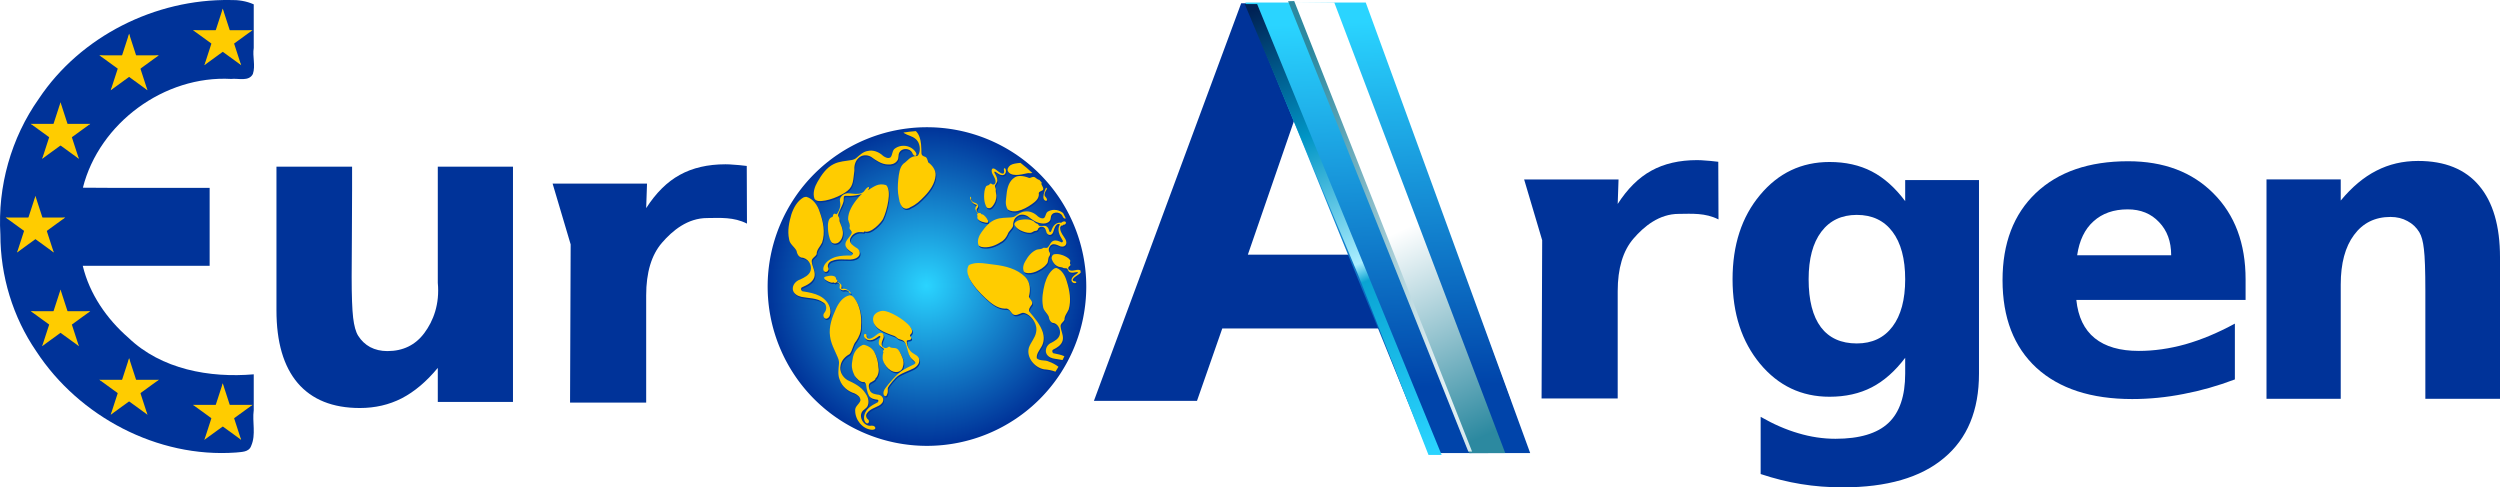 <?xml version="1.0" encoding="UTF-8" standalone="no"?>
<!-- Created with Inkscape (http://www.inkscape.org/) -->

<svg
   width="186.864mm"
   height="36.429mm"
   viewBox="0 0 186.864 36.429"
   version="1.1"
   id="svg10904"
   inkscape:version="1.2-dev (1:1.0+devel+202108260542+b21a407379)"
   sodipodi:docname="logo.svg"
   xmlns:inkscape="http://www.inkscape.org/namespaces/inkscape"
   xmlns:sodipodi="http://sodipodi.sourceforge.net/DTD/sodipodi-0.dtd"
   xmlns:xlink="http://www.w3.org/1999/xlink"
   xmlns="http://www.w3.org/2000/svg"
   xmlns:svg="http://www.w3.org/2000/svg">
  <sodipodi:namedview
     id="namedview10906"
     pagecolor="#ffffff"
     bordercolor="#666666"
     borderopacity="1.0"
     inkscape:pageshadow="2"
     inkscape:pageopacity="0.0"
     inkscape:pagecheckerboard="0"
     inkscape:document-units="mm"
     showgrid="false"
     inkscape:zoom="0.50600449"
     inkscape:cx="396.24154"
     inkscape:cy="562.24798"
     inkscape:window-width="1366"
     inkscape:window-height="704"
     inkscape:window-x="0"
     inkscape:window-y="27"
     inkscape:window-maximized="1"
     inkscape:current-layer="layer1"
     inkscape:showpageshadow="2"
     inkscape:deskcolor="#d1d1d1" />
  <defs
     id="defs10901">
    <linearGradient
       inkscape:collect="always"
       xlink:href="#linearGradient23744"
       id="linearGradient1697-6"
       gradientUnits="userSpaceOnUse"
       gradientTransform="matrix(1.386,0,0,1.389,-16.915,-52.013)"
       x1="102.557"
       y1="125.538"
       x2="101.759"
       y2="105.75" />
    <linearGradient
       inkscape:collect="always"
       id="linearGradient23744">
      <stop
         style="stop-color:#0044aa;stop-opacity:1"
         offset="0"
         id="stop23740" />
      <stop
         style="stop-color:#2ad4ff;stop-opacity:1"
         offset="1"
         id="stop23742" />
    </linearGradient>
    <linearGradient
       inkscape:collect="always"
       xlink:href="#linearGradient24257"
       id="linearGradient1699-0"
       gradientUnits="userSpaceOnUse"
       gradientTransform="matrix(1.39,0,0,1.39,-27.084,-17.199)"
       x1="104.264"
       y1="92.129"
       x2="109.172"
       y2="103.003" />
    <linearGradient
       id="linearGradient24257"
       inkscape:collect="always">
      <stop
         id="stop24253"
         offset="0"
         style="stop-color:#ffffff;stop-opacity:1" />
      <stop
         id="stop24255"
         offset="1"
         style="stop-color:#2c89a0;stop-opacity:1" />
    </linearGradient>
    <radialGradient
       gradientUnits="userSpaceOnUse"
       gradientTransform="matrix(-1.456,-3.475,0.578,-0.75,212.623,719.08)"
       r="5.299"
       fy="95.729"
       fx="106.958"
       cy="95.729"
       cx="106.958"
       id="radialGradient24191-0-8-0-2-2-94-9-2-7"
       xlink:href="#linearGradient24257"
       inkscape:collect="always" />
    <filter
       height="1.007"
       y="-0.004"
       width="1.018"
       x="-0.009"
       id="filter24249-9-7-2-5-1-1-9-3"
       style="color-interpolation-filters:sRGB"
       inkscape:collect="always">
      <feGaussianBlur
         id="feGaussianBlur24251-6-6-4-8-6-9-1-6"
         stdDeviation="0.038"
         inkscape:collect="always" />
    </filter>
    <linearGradient
       inkscape:collect="always"
       xlink:href="#linearGradient24426"
       id="linearGradient417"
       gradientUnits="userSpaceOnUse"
       gradientTransform="translate(4.872,174.841)"
       x1="106.091"
       y1="103.944"
       x2="96.297"
       y2="80.203" />
    <linearGradient
       inkscape:collect="always"
       id="linearGradient24426">
      <stop
         style="stop-color:#2ad4ff;stop-opacity:1"
         offset="0"
         id="stop24420" />
      <stop
         id="stop24446"
         offset="0.385"
         style="stop-color:#0aa4d3;stop-opacity:1;" />
      <stop
         id="stop24444"
         offset="0.425"
         style="stop-color:#aaeeff;stop-opacity:1" />
      <stop
         id="stop24422"
         offset="0.712"
         style="stop-color:#0095c5;stop-opacity:1;" />
      <stop
         style="stop-color:#002255;stop-opacity:1"
         offset="1"
         id="stop24424" />
    </linearGradient>
    <filter
       height="1.008"
       y="-0.004"
       width="1.017"
       x="-0.009"
       id="filter24440-1-5-4-7-9-9-6-1"
       style="color-interpolation-filters:sRGB"
       inkscape:collect="always">
      <feGaussianBlur
         id="feGaussianBlur24442-2-08-2-8-9-5-0-2"
         stdDeviation="0.038"
         inkscape:collect="always" />
    </filter>
    <radialGradient
       gradientTransform="matrix(0.934,0,0,0.934,-43.251,-42.323)"
       inkscape:collect="always"
       xlink:href="#linearGradient2915"
       id="radialGradient253-3"
       cx="134.517"
       cy="168.447"
       fx="134.517"
       fy="168.447"
       r="12.745"
       gradientUnits="userSpaceOnUse" />
    <linearGradient
       id="linearGradient2915"
       inkscape:collect="always">
      <stop
         style="stop-color:#2ad4ff;stop-opacity:1"
         offset="0"
         id="stop2913" />
      <stop
         style="stop-color:#003399;stop-opacity:1"
         offset="1"
         id="stop2911" />
    </linearGradient>
  </defs>
  <g
     inkscape:label="Capa 1"
     inkscape:groupmode="layer"
     id="layer1"
     transform="translate(-13.145,-93.642)">
    <path
       inkscape:export-ydpi="200"
       inkscape:export-xdpi="200"
       inkscape:connector-curvature="0"
       id="path14002-4-1-9-1"
       d="M 30.342,93.644 C 24.757,93.562 19.161,96.346 16.048,101.021 13.973,103.951 12.957,107.589 13.174,111.17 13.173,114.267 14.105,117.347 15.859,119.903 19.055,124.784 24.919,127.885 30.775,127.467 31.204,127.415 31.754,127.453 31.922,126.961 32.292,126.118 31.988,125.182 32.111,124.299 32.112,123.406 32.109,122.513 32.111,121.621 28.82,121.901 25.208,121.257 22.743,118.887 21.118,117.474 19.835,115.614 19.33,113.507 22.492,113.507 25.653,113.507 28.815,113.507 28.815,111.566 28.815,109.625 28.815,107.685 25.657,107.674 22.499,107.703 19.341,107.671 20.563,102.836 25.44,99.264 30.421,99.542 30.949,99.479 31.746,99.761 32.046,99.172 32.256,98.547 32.007,97.87 32.111,97.225 32.111,96.139 32.111,95.053 32.111,93.967 31.558,93.718 30.945,93.627 30.342,93.644 Z"
       style="fill:#003399;fill-opacity:1;stroke-width:0.173" />
    <path
       d="M 29.795,94.289 29.074,96.508 30.184,96.869 Z"
       id="path1972"
       style="fill:#ffcc00;stroke-width:2.334" />
    <path
       d="M 29.795,94.289 30.516,96.508 29.406,96.869 Z"
       id="use1974"
       style="fill:#ffcc00;stroke-width:2.334" />
    <path
       d="M 32.015,95.901 H 29.681 V 97.068 Z"
       id="path2096"
       style="fill:#ffcc00;stroke-width:2.334" />
    <path
       d="M 32.015,95.901 30.126,97.273 29.441,96.329 Z"
       id="use2098"
       style="fill:#ffcc00;stroke-width:2.334" />
    <path
       d="M 31.167,98.511 30.446,96.291 29.336,96.652 Z"
       id="path2102"
       style="fill:#ffcc00;stroke-width:2.334" />
    <path
       d="M 31.167,98.511 29.279,97.139 29.965,96.195 Z"
       id="use2104"
       style="fill:#ffcc00;stroke-width:2.334" />
    <path
       d="M 27.575,95.901 H 29.909 V 97.068 Z"
       id="path2242"
       style="fill:#ffcc00;stroke-width:2.334" />
    <path
       d="M 27.575,95.901 29.464,97.273 30.149,96.329 Z"
       id="path2244"
       style="fill:#ffcc00;stroke-width:2.334" />
    <path
       d="M 28.423,98.511 29.144,96.291 30.254,96.652 Z"
       id="path2248"
       style="fill:#ffcc00;stroke-width:2.334" />
    <path
       d="M 28.423,98.511 30.311,97.139 29.625,96.195 Z"
       id="path2250"
       style="fill:#ffcc00;stroke-width:2.334" />
    <path
       d="M 29.795,122.294 29.074,124.513 30.184,124.874 Z"
       id="path1988"
       style="fill:#ffcc00;stroke-width:2.334" />
    <path
       d="M 29.795,122.294 30.516,124.513 29.406,124.874 Z"
       id="use1990"
       style="fill:#ffcc00;stroke-width:2.334" />
    <path
       d="M 32.015,123.906 H 29.681 V 125.073 Z"
       id="path2108"
       style="fill:#ffcc00;stroke-width:2.334" />
    <path
       d="M 32.015,123.906 30.126,125.278 29.441,124.334 Z"
       id="use2110"
       style="fill:#ffcc00;stroke-width:2.334" />
    <path
       d="M 31.167,126.515 30.446,124.296 29.336,124.657 Z"
       id="path2114"
       style="fill:#ffcc00;stroke-width:2.334" />
    <path
       d="M 31.167,126.515 29.279,125.144 29.965,124.2 Z"
       id="use2116"
       style="fill:#ffcc00;stroke-width:2.334" />
    <path
       d="M 27.575,123.906 H 29.909 V 125.073 Z"
       id="path2256"
       style="fill:#ffcc00;stroke-width:2.334" />
    <path
       d="M 27.575,123.906 29.464,125.278 30.149,124.334 Z"
       id="path2258"
       style="fill:#ffcc00;stroke-width:2.334" />
    <path
       d="M 28.423,126.515 29.144,124.296 30.254,124.657 Z"
       id="path2262"
       style="fill:#ffcc00;stroke-width:2.334" />
    <path
       d="M 28.423,126.515 30.311,125.144 29.625,124.2 Z"
       id="path2264"
       style="fill:#ffcc00;stroke-width:2.334" />
    <path
       d="M 15.793,108.291 15.071,110.511 16.181,110.871 Z"
       id="path2004"
       style="fill:#ffcc00;stroke-width:2.334" />
    <path
       d="M 15.793,108.291 16.514,110.511 15.404,110.871 Z"
       id="use2006"
       style="fill:#ffcc00;stroke-width:2.334" />
    <path
       d="M 18.012,109.904 H 15.678 V 111.071 Z"
       id="path2120"
       style="fill:#ffcc00;stroke-width:2.334" />
    <path
       d="M 18.012,109.904 16.124,111.276 15.438,110.332 Z"
       id="use2122"
       style="fill:#ffcc00;stroke-width:2.334" />
    <path
       d="M 17.164,112.513 16.443,110.294 15.333,110.654 Z"
       id="path2126"
       style="fill:#ffcc00;stroke-width:2.334" />
    <path
       d="M 17.164,112.513 15.276,111.141 15.962,110.197 Z"
       id="use2128"
       style="fill:#ffcc00;stroke-width:2.334" />
    <path
       d="M 13.573,109.904 H 15.907 V 111.071 Z"
       id="path2270"
       style="fill:#ffcc00;stroke-width:2.334" />
    <path
       d="M 13.573,109.904 15.461,111.276 16.147,110.332 Z"
       id="path2272"
       style="fill:#ffcc00;stroke-width:2.334" />
    <path
       d="M 14.421,112.513 15.142,110.294 16.252,110.654 Z"
       id="path2276"
       style="fill:#ffcc00;stroke-width:2.334" />
    <path
       d="M 14.421,112.513 16.309,111.141 15.623,110.197 Z"
       id="path2278"
       style="fill:#ffcc00;stroke-width:2.334" />
    <path
       d="M 21.422,100.387 23.31,99.015 22.624,98.071 Z"
       id="path2020"
       style="fill:#ffcc00;stroke-width:2.334" />
    <path
       d="M 21.422,100.387 22.143,98.167 23.253,98.528 Z"
       id="use2022"
       style="fill:#ffcc00;stroke-width:2.334" />
    <path
       d="M 20.574,97.777 22.462,99.149 23.148,98.205 Z"
       id="path2132"
       style="fill:#ffcc00;stroke-width:2.334" />
    <path
       d="M 20.574,97.777 H 22.908 V 98.944 Z"
       id="use2134"
       style="fill:#ffcc00;stroke-width:2.334" />
    <path
       d="M 22.794,96.165 22.073,98.384 23.182,98.745 Z"
       id="path2138"
       style="fill:#ffcc00;stroke-width:2.334" />
    <path
       d="M 22.794,96.165 23.515,98.384 22.405,98.745 Z"
       id="use2140"
       style="fill:#ffcc00;stroke-width:2.334" />
    <path
       d="M 24.166,100.387 22.277,99.015 22.963,98.071 Z"
       id="path2284"
       style="fill:#ffcc00;stroke-width:2.334" />
    <path
       d="M 24.166,100.387 23.444,98.167 22.335,98.528 Z"
       id="path2286"
       style="fill:#ffcc00;stroke-width:2.334" />
    <path
       d="M 25.013,97.777 23.125,99.149 22.439,98.205 Z"
       id="path2290"
       style="fill:#ffcc00;stroke-width:2.334" />
    <path
       d="M 25.013,97.777 H 22.68 V 98.944 Z"
       id="path2292"
       style="fill:#ffcc00;stroke-width:2.334" />
    <path
       d="M 19.04,105.512 18.319,103.292 17.209,103.653 Z"
       id="path2036"
       style="fill:#ffcc00;stroke-width:2.334" />
    <path
       d="M 19.04,105.512 17.152,104.14 17.838,103.196 Z"
       id="use2038"
       style="fill:#ffcc00;stroke-width:2.334" />
    <path
       d="M 16.297,105.512 18.185,104.14 17.499,103.196 Z"
       id="path2144"
       style="fill:#ffcc00;stroke-width:2.334" />
    <path
       d="M 16.297,105.512 17.018,103.292 18.128,103.653 Z"
       id="use2146"
       style="fill:#ffcc00;stroke-width:2.334" />
    <path
       d="M 15.449,102.903 17.337,104.274 18.023,103.33 Z"
       id="path2150"
       style="fill:#ffcc00;stroke-width:2.334" />
    <path
       d="M 15.449,102.903 H 17.783 V 104.069 Z"
       id="use2152"
       style="fill:#ffcc00;stroke-width:2.334" />
    <path
       d="M 19.888,102.903 18,104.274 17.314,103.33 Z"
       id="path2298"
       style="fill:#ffcc00;stroke-width:2.334" />
    <path
       d="M 19.888,102.903 H 17.554 V 104.069 Z"
       id="path2300"
       style="fill:#ffcc00;stroke-width:2.334" />
    <path
       d="M 17.669,101.29 18.39,103.51 17.28,103.87 Z"
       id="path2304"
       style="fill:#ffcc00;stroke-width:2.334" />
    <path
       d="M 17.669,101.29 16.947,103.51 18.057,103.87 Z"
       id="path2306"
       style="fill:#ffcc00;stroke-width:2.334" />
    <path
       d="M 19.888,116.905 H 17.554 V 118.072 Z"
       id="path2052"
       style="fill:#ffcc00;stroke-width:2.334" />
    <path
       d="M 19.888,116.905 18,118.277 17.314,117.333 Z"
       id="use2054"
       style="fill:#ffcc00;stroke-width:2.334" />
    <path
       d="M 19.04,119.514 18.319,117.295 17.209,117.655 Z"
       id="path2156"
       style="fill:#ffcc00;stroke-width:2.334" />
    <path
       d="M 19.04,119.514 17.152,118.143 17.838,117.198 Z"
       id="use2158"
       style="fill:#ffcc00;stroke-width:2.334" />
    <path
       d="M 16.297,119.514 18.185,118.143 17.499,117.198 Z"
       id="path2162"
       style="fill:#ffcc00;stroke-width:2.334" />
    <path
       d="M 16.297,119.514 17.018,117.295 18.128,117.655 Z"
       id="use2164"
       style="fill:#ffcc00;stroke-width:2.334" />
    <path
       d="M 17.669,115.292 18.39,117.512 17.28,117.873 Z"
       id="path2312"
       style="fill:#ffcc00;stroke-width:2.334" />
    <path
       d="M 17.669,115.292 16.947,117.512 18.057,117.873 Z"
       id="path2314"
       style="fill:#ffcc00;stroke-width:2.334" />
    <path
       d="M 15.449,116.905 H 17.783 V 118.072 Z"
       id="path2318"
       style="fill:#ffcc00;stroke-width:2.334" />
    <path
       d="M 15.449,116.905 17.337,118.277 18.023,117.333 Z"
       id="path2320"
       style="fill:#ffcc00;stroke-width:2.334" />
    <path
       d="M 25.013,122.03 H 22.68 V 123.197 Z"
       id="path2068"
       style="fill:#ffcc00;stroke-width:2.334" />
    <path
       d="M 25.013,122.03 23.125,123.402 22.439,122.458 Z"
       id="use2070"
       style="fill:#ffcc00;stroke-width:2.334" />
    <path
       d="M 24.166,124.639 23.444,122.42 22.335,122.781 Z"
       id="path2168"
       style="fill:#ffcc00;stroke-width:2.334" />
    <path
       d="M 24.166,124.639 22.277,123.268 22.963,122.324 Z"
       id="use2170"
       style="fill:#ffcc00;stroke-width:2.334" />
    <path
       d="M 21.422,124.639 23.31,123.268 22.624,122.324 Z"
       id="path2174"
       style="fill:#ffcc00;stroke-width:2.334" />
    <path
       d="M 21.422,124.639 22.143,122.42 23.253,122.781 Z"
       id="use2176"
       style="fill:#ffcc00;stroke-width:2.334" />
    <path
       d="M 22.794,120.418 23.515,122.637 22.405,122.998 Z"
       id="path2326"
       style="fill:#ffcc00;stroke-width:2.334" />
    <path
       d="M 22.794,120.418 22.073,122.637 23.182,122.998 Z"
       id="path2328"
       style="fill:#ffcc00;stroke-width:2.334" />
    <path
       d="M 20.574,122.03 H 22.908 V 123.197 Z"
       id="path2332"
       style="fill:#ffcc00;stroke-width:2.334" />
    <path
       d="M 20.574,122.03 22.462,123.402 23.148,122.458 Z"
       id="path2334"
       style="fill:#ffcc00;stroke-width:2.334" />
    <path
       inkscape:export-ydpi="200"
       inkscape:export-xdpi="200"
       sodipodi:nodetypes="ccscscsccccscsccccssscscscscsss"
       inkscape:connector-curvature="0"
       id="path22448-9-6-3-1-8-7-9-8-5"
       style="font-style:normal;font-variant:normal;font-weight:bold;font-stretch:normal;font-size:28.943px;line-height:1.25;font-family:sans-serif;-inkscape-font-specification:'sans-serif, Bold';font-variant-ligatures:normal;font-variant-caps:normal;font-variant-numeric:normal;font-feature-settings:normal;text-align:start;letter-spacing:0px;word-spacing:0px;writing-mode:lr-tb;text-anchor:start;fill:#003399;fill-opacity:1;stroke:none;stroke-width:0.785"
       d="M 155.549,120.385 C 154.793,121.387 153.961,122.122 153.051,122.592 152.142,123.062 151.09,123.297 149.895,123.297 147.8,123.297 146.069,122.475 144.7,120.83 143.331,119.175 142.646,117.07 142.646,114.516 142.646,111.952 143.331,109.852 144.7,108.218 146.069,106.573 147.8,105.75 149.895,105.75 151.09,105.75 152.142,105.985 153.051,106.455 153.961,106.925 154.793,107.666 155.549,108.677 V 107.101 H 161.066 V 121.565 C 161.066,124.324 160.193,126.428 158.446,127.879 156.709,129.34 154.185,130.07 150.875,130.07 149.803,130.07 148.766,129.989 147.765,129.825 146.763,129.662 145.757,129.412 144.746,129.074 V 124.799 C 145.706,125.35 146.646,125.759 147.565,126.025 148.485,126.301 149.409,126.439 150.339,126.439 152.137,126.439 153.455,126.045 154.293,125.259 155.131,124.472 155.549,123.241 155.549,121.565 Z M 151.933,109.704 C 150.799,109.704 149.915,110.123 149.282,110.961 148.648,111.799 148.332,112.984 148.332,114.516 148.332,116.089 148.638,117.285 149.251,118.102 149.864,118.909 150.758,119.313 151.933,119.313 153.077,119.313 153.966,118.894 154.599,118.056 155.233,117.218 155.549,116.038 155.549,114.516 155.549,112.984 155.233,111.799 154.599,110.961 153.966,110.123 153.077,109.704 151.933,109.704 Z" />
    <path
       inkscape:export-ydpi="200"
       inkscape:export-xdpi="200"
       inkscape:connector-curvature="0"
       id="path22450-4-1-7-5-0-7-3-9-9"
       style="font-style:normal;font-variant:normal;font-weight:bold;font-stretch:normal;font-size:28.943px;line-height:1.25;font-family:sans-serif;-inkscape-font-specification:'sans-serif, Bold';font-variant-ligatures:normal;font-variant-caps:normal;font-variant-numeric:normal;font-feature-settings:normal;text-align:start;letter-spacing:0px;word-spacing:0px;writing-mode:lr-tb;text-anchor:start;fill:#003399;fill-opacity:1;stroke:none;stroke-width:0.774"
       d="M 180.993,114.521 V 116.062 H 168.342 Q 168.539,117.967 169.718,118.919 170.897,119.871 173.013,119.871 174.721,119.871 176.504,119.373 178.303,118.859 180.192,117.831 V 122.002 Q 178.273,122.728 176.353,123.091 174.434,123.469 172.514,123.469 167.919,123.469 165.365,121.141 162.826,118.798 162.826,114.581 162.826,110.44 165.319,108.067 167.828,105.694 172.212,105.694 176.202,105.694 178.59,108.097 180.993,110.5 180.993,114.521 Z M 175.431,112.722 Q 175.431,111.18 174.524,110.243 173.632,109.291 172.181,109.291 170.61,109.291 169.627,110.183 168.645,111.06 168.403,112.722 Z" />
    <path
       inkscape:export-ydpi="200"
       inkscape:export-xdpi="200"
       sodipodi:nodetypes="ccccscccscsccccccsccc"
       inkscape:connector-curvature="0"
       id="path22452-1-5-0-6-3-2-8-7-2"
       style="font-style:normal;font-variant:normal;font-weight:bold;font-stretch:normal;font-size:28.943px;line-height:1.25;font-family:sans-serif;-inkscape-font-specification:'sans-serif, Bold';font-variant-ligatures:normal;font-variant-caps:normal;font-variant-numeric:normal;font-feature-settings:normal;text-align:start;letter-spacing:0px;word-spacing:0px;writing-mode:lr-tb;text-anchor:start;fill:#003399;fill-opacity:1;stroke:none;stroke-width:0.794"
       d="M 200.009,112.879 V 123.45 H 194.429 V 121.729 115.359 C 194.429,113.861 194.393,112.828 194.321,112.259 194.259,111.691 194.145,111.272 193.98,111.004 193.763,110.642 193.468,110.363 193.096,110.167 192.724,109.96 192.301,109.857 191.825,109.857 190.668,109.857 189.759,110.306 189.097,111.205 188.436,112.094 188.105,113.329 188.105,114.91 V 123.45 H 182.556 V 107.049 H 188.105 V 108.632 C 188.942,107.62 189.831,106.876 190.771,106.4 191.712,105.915 192.75,105.672 193.887,105.672 195.891,105.672 197.41,106.287 198.444,107.516 199.487,108.746 200.009,110.534 200.009,112.879 Z" />
    <path
       inkscape:export-ydpi="200"
       inkscape:export-xdpi="200"
       d="M 116.489,118.192 H 104.505 L 102.614,123.607 H 94.91 L 105.918,93.886 H 115.055 L 126.064,123.607 H 118.36 Z M 106.416,112.678 H 114.558 L 110.497,100.853 Z"
       style="font-style:normal;font-variant:normal;font-weight:bold;font-stretch:normal;font-size:28.943px;line-height:1.25;font-family:sans-serif;-inkscape-font-specification:'sans-serif, Bold';font-variant-ligatures:normal;font-variant-caps:normal;font-variant-numeric:normal;font-feature-settings:normal;text-align:start;letter-spacing:0px;word-spacing:0px;writing-mode:lr-tb;text-anchor:start;fill:#003399;fill-opacity:1;stroke:none;stroke-width:1.019"
       id="path23089-0-9-0-5-7-3-3-3-2"
       inkscape:connector-curvature="0" />
    <path
       inkscape:export-ydpi="200"
       inkscape:export-xdpi="200"
       sodipodi:nodetypes="ccccc"
       inkscape:connector-curvature="0"
       id="path22444-5-3-3-0-0-7-2-6-8"
       style="font-style:normal;font-variant:normal;font-weight:bold;font-stretch:normal;font-size:28.943px;line-height:1.25;font-family:sans-serif;-inkscape-font-specification:'sans-serif, Bold';font-variant-ligatures:normal;font-variant-caps:normal;font-variant-numeric:normal;font-feature-settings:normal;text-align:start;letter-spacing:0px;word-spacing:0px;writing-mode:lr-tb;text-anchor:start;fill:url(#linearGradient1697-6);fill-opacity:1;stroke:none;stroke-width:1.004"
       d="M 106.235,93.831 H 115.229 L 127.52,127.507 H 119.937 Z" />
    <path
       inkscape:export-ydpi="200"
       inkscape:export-xdpi="200"
       sodipodi:nodetypes="ccccc"
       inkscape:connector-curvature="0"
       id="path22444-3-5-2-4-0-6-2-9-1-9"
       style="font-style:normal;font-variant:normal;font-weight:bold;font-stretch:normal;font-size:28.943px;line-height:1.25;font-family:sans-serif;-inkscape-font-specification:'sans-serif, Bold';font-variant-ligatures:normal;font-variant-caps:normal;font-variant-numeric:normal;font-feature-settings:normal;text-align:start;letter-spacing:0px;word-spacing:0px;writing-mode:lr-tb;text-anchor:start;fill:url(#linearGradient1699-0);fill-opacity:1;stroke:none;stroke-width:1.006"
       d="M 109.688,93.79 112.875,93.825 125.654,127.504 122.972,127.515 Z" />
    <path
       inkscape:export-ydpi="200"
       inkscape:export-xdpi="200"
       sodipodi:nodetypes="ccccc"
       inkscape:connector-curvature="0"
       id="path22444-3-5-1-7-9-3-9-5-5-2-7"
       style="font-style:normal;font-variant:normal;font-weight:bold;font-stretch:normal;font-size:28.943px;line-height:1.25;font-family:sans-serif;-inkscape-font-specification:'sans-serif, Bold';font-variant-ligatures:normal;font-variant-caps:normal;font-variant-numeric:normal;font-feature-settings:normal;text-align:start;letter-spacing:0px;word-spacing:0px;writing-mode:lr-tb;text-anchor:start;fill:url(#radialGradient24191-0-8-0-2-2-94-9-2-7);fill-opacity:1;stroke:none;stroke-width:0.466;filter:url(#filter24249-9-7-2-5-1-1-9-3)"
       d="M 103.112,254.745 103.441,254.737 112.992,278.944 H 112.789 Z"
       inkscape:transform-center-x="-2.9900381"
       inkscape:transform-center-y="6.7261575"
       transform="matrix(1.392,0,0,1.391,-34.108,-260.618)" />
    <path
       inkscape:export-ydpi="200"
       inkscape:export-xdpi="200"
       d="M 100.75,254.706 H 101.416 L 111.337,278.949 H 110.63 L 106.846,269.267 Z"
       style="font-style:normal;font-variant:normal;font-weight:bold;font-stretch:normal;font-size:28.943px;line-height:1.25;font-family:sans-serif;-inkscape-font-specification:'sans-serif, Bold';font-variant-ligatures:normal;font-variant-caps:normal;font-variant-numeric:normal;font-feature-settings:normal;text-align:start;letter-spacing:0px;word-spacing:0px;writing-mode:lr-tb;text-anchor:start;fill:url(#linearGradient417);fill-opacity:1;stroke:none;stroke-width:0.724;filter:url(#filter24440-1-5-4-7-9-9-6-1)"
       id="path24225-8-2-4-2-3-4-9-3"
       inkscape:connector-curvature="0"
       sodipodi:nodetypes="cccccc"
       transform="matrix(1.39,0,0,1.39,-33.857,-260.093)" />
    <path
       sodipodi:nodetypes="cccscccccccsccc"
       inkscape:connector-curvature="0"
       id="path5117-4-6-7-6-9-1-6"
       style="font-style:normal;font-variant:normal;font-weight:bold;font-stretch:normal;font-size:23.415px;line-height:1.25;font-family:sans-serif;-inkscape-font-specification:'sans-serif Bold';letter-spacing:0px;word-spacing:0px;fill:#003399;fill-opacity:1;stroke:none;stroke-width:0.804"
       d="M 141.595,110.044 C 140.609,109.541 139.599,109.62 138.622,109.629 137.16,109.629 136.032,110.56 135.237,111.481 134.453,112.392 134.061,113.702 134.061,115.411 V 123.425 H 128.371 L 128.416,111.599 127.067,107.055 H 134.124 L 134.061,108.887 C 134.792,107.748 135.629,106.92 136.572,106.402 137.526,105.874 138.665,105.61 139.989,105.61 140.18,105.61 140.387,105.621 140.609,105.641 140.832,105.652 141.155,105.683 141.579,105.734 Z"
       inkscape:export-xdpi="200"
       inkscape:export-ydpi="200" />
    <path
       inkscape:export-ydpi="200"
       inkscape:export-xdpi="200"
       d="M 33.809,116.838 V 106.099 H 39.462 V 107.857 C 39.462,108.81 39.457,110.008 39.446,111.453 39.435,112.887 39.43,113.845 39.43,114.326 39.43,115.739 39.467,116.76 39.54,117.388 39.613,118.005 39.739,118.455 39.917,118.738 40.147,119.104 40.446,119.387 40.812,119.586 41.189,119.785 41.618,119.884 42.099,119.884 43.272,119.884 44.193,119.434 44.863,118.534 45.533,117.634 46.02,116.376 45.868,114.781 V 106.099 H 51.488 V 123.684 H 45.868 V 121.14 C 45.02,122.166 44.12,122.925 43.167,123.417 42.225,123.898 41.183,124.139 40.043,124.139 38.012,124.139 36.463,123.516 35.395,122.271 34.338,121.025 33.809,119.214 33.809,116.838 Z"
       style="font-style:normal;font-variant:normal;font-weight:bold;font-stretch:normal;font-size:20.427px;line-height:1.25;font-family:sans-serif;-inkscape-font-specification:'sans-serif Bold';letter-spacing:0px;word-spacing:0px;fill:#003399;fill-opacity:1;stroke:none;stroke-width:0.167"
       id="path12521-5-7-8-4-9-1"
       inkscape:connector-curvature="0"
       sodipodi:nodetypes="cccscscccscsccccccsccc" />
    <path
       sodipodi:nodetypes="cccscccccccsccc"
       inkscape:connector-curvature="0"
       id="path5117-5-44-9-2-36-5-7-2"
       style="font-style:normal;font-variant:normal;font-weight:bold;font-stretch:normal;font-size:23.415px;line-height:1.25;font-family:sans-serif;-inkscape-font-specification:'sans-serif Bold';letter-spacing:0px;word-spacing:0px;fill:#003399;fill-opacity:1;stroke:none;stroke-width:0.804"
       d="M 68.978,110.356 C 67.992,109.853 66.982,109.931 66.006,109.94 64.543,109.94 63.415,110.871 62.62,111.793 61.836,112.704 61.444,114.014 61.444,115.722 V 123.736 H 55.754 L 55.799,111.91 54.45,107.367 H 61.507 L 61.444,109.199 C 62.175,108.06 63.012,107.232 63.955,106.714 64.909,106.186 66.048,105.922 67.373,105.922 67.563,105.922 67.77,105.932 67.993,105.953 68.215,105.964 68.538,105.994 68.962,106.046 Z"
       inkscape:export-xdpi="200"
       inkscape:export-ydpi="200" />
    <path
       id="path21481-3-4-5-9"
       style="fill:url(#radialGradient253-3);stroke-width:0.097"
       d="M 94.339,115.06 A 11.908,11.908 0 0 1 82.431,126.968 11.908,11.908 0 0 1 70.523,115.06 11.908,11.908 0 0 1 82.431,103.152 11.908,11.908 0 0 1 94.339,115.06 Z" />
    <path
       sodipodi:nodetypes="ccccccccccccccccccccccccccccccccccccccccccccccccccccccccccccccccccccccccccccccccccccccccccccccccccccccccccccccccccccccccccccccccccccccccccccccccccccccccccccccccccccccccccccccccccccccccccccccccccccccccccccccccccccccccccccccccccccccccccccccccccccccccccccccccccccccccccccccccccccccccccccccccccccccccccccccccccccccccccccccccccccccccccccccccccccccccccccccccccccccccccccccccccccccccccccccccccccccccccccccccccccccccccccccccccccccccccccccccccccccccccccccccccccccccccccccccccccccccccccccccccccccccccccccccc"
       inkscape:connector-curvature="0"
       id="path1731-3"
       d="M 81.658,103.544 C 81.347,103.568 81.038,103.604 80.73,103.653 80.753,103.674 80.778,103.694 80.803,103.712 81.063,103.874 81.384,103.916 81.62,104.119 81.903,104.336 81.989,104.724 81.94,105.062 81.912,105.188 81.871,105.338 81.757,105.409 81.213,105.395 81.051,105.779 80.739,105.972 80.436,106.238 80.389,106.77 80.346,107.15 80.298,107.615 80.283,108.093 80.389,108.552 80.486,109.313 80.894,109.5 81.274,109.217 81.69,109.03 81.952,108.775 82.304,108.415 82.714,107.986 83.092,107.464 83.132,106.851 83.162,106.456 82.893,106.109 82.59,105.886 82.53,105.745 82.527,105.552 82.362,105.469 82.222,105.43 82.078,105.366 82.08,105.182 82.071,104.77 82.069,104.344 81.92,103.954 81.863,103.801 81.774,103.659 81.658,103.544 Z M 80.729,104.641 C 80.515,104.641 80.299,104.704 80.115,104.833 79.878,104.967 79.932,105.308 79.77,105.504 79.59,105.624 79.375,105.513 79.22,105.405 78.908,105.105 78.469,104.925 78.044,105.033 77.725,105.082 77.476,105.326 77.229,105.533 77.122,105.64 76.984,105.683 76.846,105.708 76.399,105.788 75.933,105.797 75.513,106.012 74.972,106.275 74.606,106.817 74.302,107.348 74.09,107.713 73.935,108.176 74.077,108.59 74.131,108.702 74.251,108.743 74.359,108.765 74.964,108.84 76.074,108.402 76.553,108.001 77.017,107.634 76.967,107.134 77.064,106.509 77.035,106.187 77.107,105.825 77.338,105.592 77.592,105.302 78.016,105.293 78.315,105.471 78.693,105.743 79.099,106.031 79.574,106.04 79.819,106.061 80.095,105.992 80.257,105.77 80.345,105.668 80.351,105.531 80.363,105.402 80.372,104.816 81.121,104.725 81.378,105.147 81.426,105.263 81.511,105.43 81.656,105.387 81.757,105.337 81.688,105.194 81.648,105.123 81.443,104.807 81.087,104.639 80.73,104.641 Z M 89.475,105.919 C 89.336,105.93 89.194,105.947 89.051,105.975 88.944,105.997 88.833,106.03 88.736,106.088 88.554,106.218 88.473,106.405 88.534,106.53 88.61,106.721 88.861,106.827 89.159,106.823 89.418,106.822 89.697,106.76 89.97,106.699 90.029,106.685 90.088,106.68 90.137,106.689 90.2,106.696 90.268,106.701 90.342,106.677 90.349,106.674 90.356,106.673 90.363,106.67 90.08,106.404 89.783,106.153 89.475,105.917 Z M 88.296,106.318 C 88.257,106.311 88.229,106.366 88.238,106.427 88.245,106.478 88.265,106.531 88.258,106.578 88.256,106.67 88.211,106.74 88.14,106.719 87.961,106.707 87.776,106.512 87.596,106.393 87.501,106.332 87.385,106.302 87.34,106.406 87.293,106.522 87.352,106.72 87.441,106.849 87.52,106.993 87.618,107.159 87.617,107.32 87.614,107.522 87.454,107.611 87.307,107.477 87.233,107.436 87.175,107.486 87.145,107.556 87.066,107.625 86.933,107.589 86.886,107.715 86.784,107.905 86.762,108.18 86.758,108.452 86.762,108.682 86.797,108.945 86.913,109.181 86.932,109.214 86.955,109.245 86.98,109.268 87.154,109.364 87.303,109.28 87.398,109.146 87.553,108.955 87.685,108.701 87.679,108.346 87.665,108.201 87.601,108.032 87.636,107.91 87.629,107.806 87.542,107.681 87.576,107.593 87.627,107.46 87.749,107.405 87.751,107.22 87.747,107.035 87.641,106.844 87.546,106.683 87.493,106.608 87.553,106.529 87.605,106.589 87.738,106.685 87.877,106.782 88.012,106.821 88.169,106.866 88.328,106.816 88.379,106.628 88.399,106.552 88.404,106.432 88.338,106.345 88.323,106.328 88.309,106.319 88.296,106.318 Z M 89.418,106.899 C 89.281,106.904 89.154,106.935 89.051,107.002 88.621,107.275 88.484,107.779 88.438,108.273 88.412,108.626 88.293,108.988 88.507,109.375 88.514,109.384 88.521,109.393 88.529,109.401 88.756,109.559 89.034,109.559 89.254,109.522 89.667,109.425 90.015,109.226 90.329,109.005 90.585,108.822 90.858,108.603 90.853,108.258 90.794,108.06 91.034,108.045 91.147,107.958 91.249,107.842 91.102,107.665 91.049,107.522 91.039,107.474 91.048,107.431 91.066,107.392 91.008,107.325 90.95,107.259 90.891,107.193 90.778,107.176 90.656,107.074 90.564,107.002 90.392,106.905 90.281,107.043 90.135,107.051 89.904,106.957 89.646,106.891 89.418,106.899 Z M 78.111,107.723 C 78.095,107.726 78.078,107.732 78.066,107.742 78.026,107.771 77.989,107.803 77.951,107.834 77.878,107.904 77.831,107.997 77.763,108.071 77.645,108.181 77.484,108.224 77.33,108.232 77.069,108.256 76.81,108.193 76.549,108.191 76.343,108.2 76.138,108.315 76.034,108.504 75.981,108.6 75.966,108.717 75.99,108.825 76.007,108.942 76.031,109.063 76.001,109.18 75.961,109.387 75.876,109.586 75.748,109.751 75.71,109.773 75.667,109.748 75.635,109.724 75.578,109.695 75.506,109.733 75.485,109.793 75.464,109.835 75.47,109.886 75.449,109.927 75.416,109.975 75.356,109.979 75.31,110.005 75.216,110.061 75.162,110.167 75.131,110.272 75.075,110.459 75.079,110.658 75.088,110.852 75.105,111.13 75.153,111.407 75.251,111.667 75.287,111.754 75.335,111.841 75.41,111.898 75.575,111.993 75.794,111.957 75.929,111.823 76.137,111.636 76.232,111.333 76.198,111.052 76.172,110.807 76.074,110.579 75.979,110.356 75.958,110.308 75.945,110.256 75.951,110.203 75.953,110.139 75.953,110.071 75.918,110.015 75.885,109.948 75.841,109.876 75.852,109.797 75.869,109.674 75.927,109.562 75.976,109.451 76.073,109.244 76.194,109.046 76.249,108.82 76.279,108.7 76.25,108.573 76.282,108.454 76.292,108.406 76.342,108.383 76.384,108.379 76.422,108.376 76.46,108.386 76.499,108.386 76.648,108.395 76.797,108.387 76.946,108.375 77.183,108.353 77.419,108.305 77.644,108.221 77.523,108.321 77.415,108.435 77.326,108.551 76.928,109.029 76.586,109.583 76.594,110.14 76.627,110.354 76.786,110.549 76.695,110.783 76.714,110.938 76.931,111.039 76.842,111.217 76.711,111.486 76.398,111.713 76.39,112.008 76.396,112.297 76.663,112.479 76.904,112.627 77.038,112.685 76.881,112.879 76.751,112.843 76.411,112.843 76.059,112.848 75.716,112.938 75.314,113.047 74.907,113.306 74.775,113.663 74.722,113.807 74.707,114.003 74.874,114.066 75.024,114.106 75.159,113.936 75.131,113.822 75.114,113.749 75.062,113.688 75.081,113.606 75.086,113.457 75.204,113.294 75.386,113.246 75.844,113.061 76.313,113.159 76.77,113.144 77.01,113.133 77.307,113.048 77.423,112.833 77.545,112.594 77.399,112.348 77.173,112.244 76.974,112.105 76.729,111.953 76.733,111.697 76.744,111.373 77.155,111.05 77.528,111.094 77.717,111.075 77.739,111.182 77.816,111.039 78.29,111.237 79.082,110.365 79.206,110.11 79.497,109.504 79.883,107.987 79.435,107.58 78.834,107.406 78.55,107.688 78.07,107.963 78.095,107.934 78.117,107.903 78.134,107.868 78.153,107.83 78.169,107.785 78.154,107.743 78.143,107.728 78.127,107.723 78.111,107.724 Z M 91.392,107.764 C 91.279,107.997 91.202,108.232 91.191,108.453 91.188,108.558 91.211,108.662 91.302,108.725 91.33,108.744 91.367,108.761 91.416,108.752 91.457,108.737 91.47,108.701 91.462,108.679 91.455,108.643 91.443,108.609 91.432,108.574 91.402,108.507 91.334,108.459 91.296,108.396 91.25,108.287 91.292,108.149 91.367,108.018 91.396,107.962 91.431,107.906 91.469,107.851 91.444,107.822 91.418,107.793 91.392,107.764 Z M 73.478,108.458 C 73.398,108.455 73.319,108.475 73.247,108.508 72.788,108.778 72.52,109.275 72.355,109.766 72.179,110.362 72.049,111.001 72.183,111.619 72.219,111.991 72.586,112.186 72.741,112.498 72.77,112.708 72.884,112.936 73.103,112.999 73.571,113.013 73.923,113.534 73.793,113.976 73.685,114.325 73.322,114.483 73.022,114.633 72.704,114.729 72.42,115.036 72.462,115.384 72.506,115.7 72.826,115.874 73.109,115.936 73.652,116.047 74.26,116.006 74.729,116.349 74.926,116.449 74.996,116.694 74.937,116.897 74.923,117.013 74.834,117.086 74.782,117.182 74.696,117.332 74.784,117.589 74.982,117.564 75.211,117.511 75.28,117.242 75.279,117.037 75.279,116.525 74.903,116.092 74.468,115.864 74.095,115.673 73.674,115.598 73.265,115.53 73.092,115.554 72.99,115.259 73.177,115.207 73.532,115.053 73.934,114.859 74.068,114.467 74.189,114.064 73.912,113.694 73.873,113.302 73.845,113.042 74.151,112.948 74.243,112.741 74.236,112.405 74.514,112.17 74.648,111.886 74.904,111.13 74.737,110.309 74.469,109.58 74.316,109.094 73.99,108.607 73.478,108.458 Z M 85.71,108.458 C 85.692,108.539 85.726,108.624 85.766,108.7 85.823,108.825 85.917,108.947 86.051,109.009 86.099,109.041 86.168,109.026 86.208,109.072 86.212,109.127 86.17,109.168 86.141,109.209 86.099,109.266 86.093,109.341 86.115,109.41 86.144,109.507 86.207,109.592 86.267,109.675 86.296,109.711 86.259,109.747 86.236,109.773 86.216,109.81 86.261,109.843 86.27,109.879 86.243,109.961 86.241,110.064 86.306,110.139 86.406,110.256 86.562,110.313 86.709,110.347 86.815,110.37 86.927,110.416 87.031,110.382 87.034,110.381 87.036,110.379 87.039,110.377 87.075,110.329 87.062,110.262 87.041,110.207 86.994,110.102 86.919,110.009 86.839,109.922 86.773,109.852 86.696,109.775 86.595,109.76 86.539,109.767 86.523,109.707 86.492,109.675 86.453,109.645 86.408,109.672 86.368,109.679 86.334,109.679 86.303,109.654 86.279,109.633 86.218,109.572 86.177,109.484 86.201,109.405 86.218,109.335 86.277,109.286 86.305,109.222 86.347,109.103 86.252,108.958 86.122,108.917 86.013,108.897 85.899,108.848 85.837,108.755 85.775,108.681 85.817,108.587 85.775,108.507 85.764,108.484 85.743,108.446 85.711,108.457 Z M 91.994,109.431 C 91.843,109.434 91.694,109.468 91.56,109.541 91.356,109.629 91.388,109.898 91.243,110.039 91.087,110.12 90.91,110.019 90.784,109.924 90.534,109.669 90.172,109.499 89.809,109.554 89.539,109.57 89.32,109.742 89.104,109.886 89.01,109.962 88.892,109.986 88.774,109.996 88.395,110.027 88.003,110.003 87.641,110.141 87.175,110.307 86.846,110.704 86.569,111.096 86.376,111.365 86.228,111.715 86.331,112.047 86.372,112.137 86.471,112.177 86.561,112.202 87.068,112.302 87.586,112.116 88.006,111.837 88.246,111.719 88.409,111.493 88.522,111.256 88.596,111.011 88.845,110.875 88.927,110.635 88.915,110.382 88.989,110.106 89.193,109.94 89.418,109.732 89.775,109.754 90.02,109.913 90.327,110.151 90.658,110.403 91.058,110.443 91.263,110.476 91.497,110.44 91.643,110.28 91.721,110.207 91.731,110.1 91.746,110.001 91.777,109.546 92.411,109.527 92.61,109.873 92.646,109.967 92.711,110.102 92.835,110.078 92.846,110.073 92.855,110.068 92.862,110.062 92.798,109.93 92.731,109.799 92.663,109.67 92.48,109.513 92.236,109.428 91.994,109.431 Z M 89.878,110.142 C 89.761,110.142 89.644,110.154 89.531,110.172 89.331,110.194 89.12,110.28 89.029,110.456 89.022,110.485 89.025,110.515 89.033,110.544 89.108,110.731 89.285,110.863 89.465,110.958 89.686,111.063 89.926,111.155 90.176,111.149 90.323,111.162 90.423,111.041 90.555,111.006 90.639,111.01 90.735,110.984 90.774,110.908 90.809,110.738 91.035,110.646 91.199,110.724 91.328,110.787 91.366,110.931 91.405,111.051 91.422,111.174 91.523,111.299 91.661,111.308 91.787,111.315 91.876,111.209 91.918,111.11 91.997,110.919 92.021,110.694 92.185,110.546 92.237,110.481 92.336,110.472 92.412,110.508 92.417,110.511 92.421,110.513 92.426,110.515 92.317,110.688 92.298,110.914 92.345,111.112 92.396,111.326 92.511,111.52 92.624,111.705 92.692,111.766 92.61,111.908 92.525,111.851 92.342,111.763 92.127,111.669 91.925,111.75 91.723,111.84 91.671,112.077 91.528,112.227 91.434,112.327 91.292,112.237 91.178,112.272 91.046,112.39 90.858,112.36 90.698,112.404 90.31,112.561 90.039,112.909 89.841,113.265 89.7,113.493 89.618,113.79 89.734,114.045 89.76,114.078 89.795,114.102 89.833,114.12 90.098,114.21 90.388,114.146 90.64,114.044 90.938,113.91 91.236,113.742 91.437,113.477 91.573,113.335 91.525,113.123 91.596,112.954 91.669,112.87 91.721,112.746 91.671,112.638 91.516,112.447 91.603,112.128 91.824,112.028 92,111.951 92.187,112.042 92.35,112.11 92.497,112.203 92.717,112.212 92.841,112.075 92.952,111.95 92.911,111.763 92.838,111.629 92.697,111.374 92.472,111.146 92.448,110.842 92.425,110.748 92.472,110.657 92.546,110.601 92.598,110.618 92.664,110.598 92.672,110.546 92.702,110.542 92.732,110.542 92.761,110.535 92.85,110.518 92.922,110.395 92.845,110.324 92.745,110.251 92.615,110.317 92.533,110.387 92.528,110.392 92.525,110.397 92.519,110.401 92.509,110.398 92.498,110.394 92.488,110.394 92.288,110.359 92.095,110.466 91.978,110.61 91.879,110.733 91.823,110.882 91.77,111.026 91.768,111.091 91.646,111.108 91.638,111.036 91.601,110.896 91.552,110.736 91.408,110.659 91.259,110.587 91.097,110.663 90.941,110.65 90.838,110.643 90.821,110.524 90.747,110.476 90.615,110.455 90.542,110.338 90.44,110.269 90.267,110.178 90.072,110.145 89.877,110.145 Z M 92.197,112.734 C 92.141,112.734 92.084,112.737 92.026,112.744 91.992,112.751 91.959,112.762 91.93,112.777 V 112.778 C 91.782,112.904 91.782,113.064 91.846,113.191 91.927,113.388 92.067,113.585 92.344,113.689 92.462,113.721 92.619,113.716 92.699,113.785 92.782,113.81 92.916,113.771 92.969,113.829 93.051,113.915 93.041,114.042 93.183,114.1 93.327,114.154 93.52,114.117 93.686,114.081 93.766,114.056 93.801,114.135 93.733,114.163 93.601,114.254 93.467,114.348 93.379,114.457 93.278,114.585 93.247,114.743 93.372,114.847 93.422,114.888 93.512,114.93 93.608,114.897 93.686,114.865 93.655,114.796 93.587,114.782 93.545,114.773 93.495,114.775 93.462,114.754 93.391,114.724 93.356,114.661 93.403,114.604 93.489,114.446 93.719,114.34 93.888,114.215 93.925,114.187 93.958,114.154 93.981,114.12 93.975,114.067 93.969,114.013 93.962,113.96 93.88,113.903 93.726,113.9 93.602,113.936 93.456,113.963 93.287,113.999 93.163,113.949 93.008,113.884 93.008,113.713 93.174,113.622 93.238,113.568 93.223,113.5 93.182,113.453 93.162,113.36 93.247,113.252 93.17,113.17 93.067,113.02 92.864,112.916 92.655,112.829 92.521,112.778 92.364,112.737 92.197,112.734 Z M 86.328,113.404 C 86.097,113.407 85.87,113.443 85.653,113.543 85.64,113.55 85.627,113.56 85.616,113.571 85.425,113.869 85.517,114.248 85.653,114.55 85.954,115.12 86.405,115.606 86.882,116.05 87.275,116.41 87.735,116.798 88.313,116.815 88.627,116.748 88.733,117.076 88.916,117.236 89.145,117.382 89.395,117.194 89.619,117.131 89.81,117.108 89.992,117.229 90.137,117.337 90.5,117.648 90.757,118.127 90.643,118.596 90.566,119.011 90.248,119.33 90.108,119.722 89.904,120.435 90.489,121.202 91.234,121.349 91.523,121.368 91.819,121.424 92.092,121.527 92.17,121.406 92.245,121.283 92.318,121.159 92.103,120.998 91.864,120.865 91.601,120.775 91.32,120.625 90.936,120.758 90.698,120.524 90.658,120.21 90.881,119.944 91.033,119.684 91.254,119.33 91.266,118.893 91.124,118.511 90.934,117.976 90.548,117.529 90.184,117.092 90.014,116.901 90.211,116.668 90.331,116.506 90.437,116.278 90.169,116.118 90.107,115.919 90.239,115.426 90.221,114.833 89.828,114.445 89.226,113.84 88.331,113.619 87.486,113.524 87.108,113.487 86.713,113.399 86.328,113.404 Z M 92.169,113.777 C 92.107,113.774 92.046,113.793 91.99,113.823 91.632,114.066 91.422,114.516 91.294,114.959 91.157,115.497 91.055,116.073 91.159,116.632 91.188,116.967 91.473,117.143 91.595,117.425 91.617,117.614 91.706,117.82 91.878,117.877 92.243,117.889 92.517,118.36 92.415,118.759 92.331,119.074 92.048,119.217 91.814,119.353 91.566,119.439 91.344,119.716 91.377,120.03 91.411,120.315 91.661,120.473 91.882,120.528 92.122,120.586 92.379,120.6 92.623,120.657 92.67,120.562 92.716,120.467 92.76,120.372 92.518,120.265 92.258,120.211 92.004,120.162 91.869,120.184 91.789,119.918 91.935,119.87 92.212,119.732 92.525,119.556 92.63,119.202 92.724,118.838 92.509,118.504 92.478,118.15 92.456,117.916 92.695,117.831 92.766,117.644 92.761,117.341 92.978,117.129 93.083,116.873 93.282,116.19 93.152,115.448 92.943,114.791 92.824,114.352 92.569,113.912 92.169,113.777 Z M 75.348,114.352 C 75.271,114.349 75.192,114.361 75.118,114.377 75.013,114.399 74.891,114.404 74.81,114.478 V 114.478 C 74.809,114.481 74.807,114.483 74.806,114.485 74.793,114.543 74.832,114.599 74.874,114.641 74.961,114.716 75.068,114.771 75.176,114.816 75.265,114.853 75.367,114.891 75.466,114.863 75.514,114.835 75.553,114.882 75.594,114.898 75.642,114.909 75.672,114.866 75.706,114.844 75.736,114.83 75.775,114.839 75.806,114.851 75.887,114.881 75.96,114.944 75.971,115.026 75.984,115.097 75.951,115.166 75.952,115.236 75.962,115.362 76.109,115.454 76.244,115.438 76.351,115.411 76.476,115.409 76.571,115.468 76.658,115.509 76.659,115.613 76.729,115.668 76.75,115.684 76.784,115.71 76.809,115.687 76.791,115.605 76.725,115.542 76.657,115.49 76.554,115.398 76.418,115.327 76.27,115.326 76.213,115.317 76.157,115.359 76.102,115.333 76.075,115.284 76.097,115.229 76.106,115.179 76.121,115.11 76.095,115.04 76.047,114.986 75.981,114.91 75.888,114.858 75.799,114.808 75.758,114.786 75.777,114.738 75.787,114.705 75.79,114.663 75.735,114.651 75.712,114.623 75.703,114.536 75.663,114.442 75.572,114.4 75.502,114.368 75.426,114.355 75.348,114.354 Z M 76.701,115.818 C 76.226,115.919 75.897,116.363 75.697,116.806 75.403,117.447 75.138,118.16 75.244,118.887 75.316,119.459 75.608,119.954 75.823,120.471 75.889,120.632 75.938,120.803 75.907,120.98 75.875,121.365 75.81,121.774 75.971,122.139 76.146,122.651 76.595,123.003 77.073,123.149 77.274,123.246 77.515,123.405 77.52,123.667 77.444,123.956 77.094,124.106 77.123,124.435 77.123,125.16 77.7,125.831 78.379,125.87 78.471,125.869 78.648,125.855 78.628,125.718 78.574,125.54 78.366,125.552 78.228,125.572 77.672,125.558 77.272,124.716 77.809,124.352 77.919,124.26 78.043,124.172 78.08,124.018 78.181,123.712 78.067,123.382 77.889,123.137 77.575,122.643 77.046,122.39 76.551,122.159 76.194,121.951 75.929,121.501 76.033,121.059 76.099,120.675 76.387,120.38 76.704,120.216 76.943,119.938 76.944,119.515 77.195,119.244 77.409,118.929 77.576,118.555 77.56,118.156 77.621,117.41 77.503,116.599 77.044,116.008 76.954,115.908 76.838,115.807 76.701,115.818 Z M 79.151,116.979 C 78.812,117.015 78.535,117.214 78.484,117.44 78.386,117.77 78.575,118.122 78.927,118.357 79.23,118.564 79.616,118.701 79.993,118.836 80.075,118.864 80.149,118.903 80.199,118.956 80.264,119.017 80.339,119.08 80.448,119.106 80.569,119.143 80.708,119.176 80.778,119.258 80.886,119.385 80.924,119.531 80.973,119.672 81.057,119.937 81.094,120.212 81.259,120.462 81.344,120.596 81.523,120.692 81.605,120.826 81.641,120.878 81.596,120.937 81.539,120.972 81.486,121.003 81.423,121.024 81.367,121.053 81.143,121.158 80.85,121.31 80.649,121.434 80.238,121.691 79.639,122.414 79.384,122.753 79.279,122.898 79.203,123.063 79.247,123.226 79.262,123.275 79.288,123.33 79.355,123.357 79.417,123.368 79.468,123.328 79.48,123.29 79.506,123.234 79.526,123.176 79.547,123.119 79.578,122.999 79.545,122.877 79.562,122.757 79.615,122.566 80.121,121.947 80.334,121.823 80.685,121.603 81.125,121.466 81.504,121.271 81.791,121.107 81.963,120.846 81.909,120.592 81.882,120.463 81.777,120.344 81.627,120.262 81.476,120.167 81.311,120.073 81.228,119.942 81.062,119.72 80.97,119.471 80.977,119.222 81.008,119.173 81.098,119.163 81.168,119.161 81.282,119.145 81.345,119.056 81.312,118.984 81.296,118.93 81.234,118.887 81.22,118.833 81.215,118.764 81.297,118.714 81.336,118.656 81.411,118.533 81.374,118.394 81.305,118.274 81.184,118.058 80.964,117.877 80.743,117.704 80.419,117.46 80.05,117.239 79.629,117.072 79.483,117.019 79.321,116.975 79.151,116.979 Z M 79.055,118.62 C 78.979,118.615 78.896,118.649 78.829,118.692 78.626,118.825 78.442,119.031 78.202,119.063 78.113,119.091 78.027,119.03 77.993,118.943 77.968,118.9 77.977,118.847 77.969,118.798 77.957,118.721 77.862,118.662 77.805,118.732 77.745,118.822 77.793,118.935 77.847,119.004 77.981,119.177 78.214,119.205 78.412,119.144 78.582,119.091 78.736,118.984 78.885,118.878 78.934,118.815 79.043,118.883 78.997,118.959 78.924,119.123 78.845,119.315 78.904,119.49 78.97,119.664 79.155,119.702 79.27,119.822 79.346,119.901 79.102,119.964 79.254,120.099 79.206,120.04 79.131,120.497 79.208,120.693 79.322,121.029 79.536,121.287 79.811,121.448 80.226,121.684 80.626,121.499 80.687,121.173 80.764,120.936 80.751,120.755 80.676,120.537 80.303,119.591 80.22,119.818 79.776,119.726 79.713,119.664 79.682,119.633 79.595,119.681 79.441,119.824 79.193,119.76 79.12,119.569 79.063,119.417 79.138,119.249 79.196,119.104 79.273,118.971 79.284,118.778 79.18,118.674 79.144,118.639 79.1,118.623 79.055,118.621 Z M 77.745,119.518 C 77.721,119.521 77.697,119.525 77.674,119.532 77.434,119.641 77.083,119.893 76.96,120.419 76.899,120.899 76.748,121.13 77.082,121.831 77.2,121.981 77.484,122.364 77.816,122.3 77.898,122.41 77.927,122.395 77.946,122.559 77.977,122.807 78.03,123.102 78.155,123.328 78.288,123.544 78.549,123.59 78.778,123.62 78.894,123.617 78.875,123.818 78.77,123.835 78.541,123.95 78.305,124.073 78.114,124.258 77.891,124.476 77.731,124.81 77.801,125.124 77.829,125.251 77.906,125.404 78.047,125.395 78.166,125.374 78.182,125.2 78.111,125.123 78.068,125.074 78.006,125.046 77.982,124.977 77.919,124.863 77.926,124.7 78.028,124.603 78.254,124.307 78.615,124.222 78.917,124.055 79.074,123.966 79.237,123.801 79.22,123.599 79.196,123.378 78.988,123.241 78.789,123.24 78.593,123.202 78.359,123.171 78.248,122.976 78.112,122.728 78.065,122.399 78.336,122.306 78.455,122.228 78.654,122.157 78.642,122.023 78.793,121.924 78.933,121.543 78.865,121.238 78.858,120.834 78.73,120.375 78.546,120.041 78.382,119.77 78.121,119.604 77.815,119.522 77.792,119.518 77.768,119.517 77.744,119.518 Z"
       style="fill:#003399;fill-opacity:1;stroke:none;stroke-width:0.187;stroke-linecap:round;stroke-linejoin:round;stroke-miterlimit:4;stroke-dasharray:none;stroke-opacity:1;paint-order:stroke markers fill"
       inkscape:export-xdpi="200"
       inkscape:export-ydpi="200" />
    <path
       style="fill:#ffcc00;fill-opacity:1;stroke:none;stroke-width:0.035;stroke-linecap:round;stroke-linejoin:round;stroke-miterlimit:4;stroke-dasharray:none;stroke-opacity:1;paint-order:markers stroke fill"
       d="M 81.601,103.441 C 81.291,103.465 80.981,103.501 80.673,103.55 80.696,103.571 80.721,103.591 80.746,103.609 81.006,103.771 81.327,103.813 81.563,104.016 81.846,104.233 81.932,104.621 81.883,104.959 81.855,105.085 81.814,105.235 81.7,105.306 81.156,105.292 80.994,105.676 80.682,105.869 80.379,106.135 80.332,106.667 80.289,107.047 80.241,107.512 80.226,107.991 80.332,108.449 80.429,109.21 80.837,109.397 81.218,109.115 81.633,108.927 81.895,108.672 82.247,108.312 82.657,107.883 83.035,107.361 83.076,106.748 83.105,106.353 82.836,106.006 82.533,105.783 82.473,105.642 82.47,105.449 82.305,105.366 82.165,105.327 82.021,105.263 82.023,105.079 82.014,104.667 82.012,104.241 81.863,103.851 81.806,103.698 81.717,103.556 81.601,103.442 Z M 80.672,104.538 C 80.458,104.538 80.242,104.601 80.058,104.73 79.821,104.864 79.876,105.205 79.713,105.401 79.533,105.521 79.318,105.41 79.163,105.302 78.851,105.002 78.412,104.822 77.987,104.93 77.668,104.979 77.419,105.223 77.172,105.43 77.065,105.537 76.927,105.58 76.789,105.605 76.342,105.685 75.876,105.694 75.456,105.909 74.915,106.172 74.549,106.714 74.245,107.245 74.033,107.61 73.878,108.073 74.02,108.487 74.074,108.599 74.194,108.64 74.302,108.662 74.907,108.737 76.017,108.299 76.497,107.898 76.96,107.531 76.91,107.031 77.007,106.406 76.978,106.084 77.05,105.722 77.281,105.489 77.535,105.199 77.959,105.19 78.258,105.368 78.636,105.64 79.042,105.928 79.517,105.937 79.762,105.958 80.038,105.889 80.2,105.667 80.289,105.565 80.294,105.428 80.306,105.299 80.315,104.713 81.065,104.622 81.321,105.044 81.369,105.16 81.454,105.327 81.599,105.284 81.7,105.234 81.631,105.091 81.591,105.02 81.386,104.704 81.03,104.536 80.673,104.538 Z M 89.418,105.816 C 89.279,105.827 89.137,105.844 88.994,105.872 88.888,105.894 88.776,105.927 88.679,105.985 88.497,106.115 88.416,106.302 88.478,106.427 88.553,106.618 88.804,106.724 89.103,106.72 89.361,106.719 89.64,106.657 89.913,106.596 89.972,106.582 90.031,106.577 90.08,106.586 90.143,106.593 90.211,106.598 90.285,106.574 90.293,106.571 90.299,106.57 90.306,106.567 90.023,106.301 89.726,106.05 89.418,105.814 Z M 88.239,106.215 C 88.2,106.208 88.172,106.263 88.181,106.324 88.189,106.375 88.208,106.428 88.201,106.475 88.2,106.567 88.155,106.637 88.083,106.616 87.904,106.604 87.719,106.409 87.539,106.29 87.445,106.229 87.328,106.199 87.283,106.303 87.236,106.419 87.295,106.617 87.384,106.746 87.463,106.89 87.561,107.056 87.56,107.217 87.558,107.419 87.397,107.508 87.25,107.374 87.176,107.333 87.118,107.383 87.088,107.453 87.01,107.522 86.877,107.486 86.829,107.612 86.727,107.802 86.705,108.077 86.701,108.349 86.705,108.579 86.74,108.842 86.856,109.078 86.875,109.111 86.898,109.142 86.923,109.165 87.097,109.261 87.246,109.177 87.341,109.043 87.496,108.852 87.628,108.598 87.622,108.243 87.608,108.098 87.545,107.929 87.579,107.807 87.572,107.703 87.485,107.578 87.519,107.49 87.57,107.357 87.692,107.302 87.694,107.117 87.69,106.932 87.584,106.741 87.489,106.58 87.436,106.505 87.496,106.426 87.548,106.486 87.681,106.582 87.82,106.679 87.955,106.718 88.112,106.763 88.272,106.713 88.322,106.525 88.342,106.449 88.347,106.329 88.281,106.242 88.266,106.225 88.252,106.216 88.239,106.215 Z M 89.361,106.796 C 89.224,106.801 89.097,106.832 88.994,106.899 88.564,107.172 88.427,107.676 88.381,108.17 88.355,108.523 88.236,108.885 88.45,109.272 88.457,109.281 88.464,109.29 88.472,109.298 88.699,109.456 88.977,109.456 89.197,109.419 89.61,109.322 89.958,109.123 90.272,108.901 90.528,108.719 90.801,108.5 90.796,108.155 90.738,107.957 90.978,107.942 91.09,107.855 91.192,107.739 91.045,107.562 90.992,107.419 90.982,107.371 90.991,107.328 91.009,107.289 90.951,107.222 90.893,107.156 90.834,107.09 90.721,107.073 90.599,106.971 90.507,106.9 90.335,106.802 90.224,106.94 90.079,106.948 89.848,106.853 89.589,106.788 89.361,106.796 Z M 78.054,107.62 C 78.038,107.623 78.021,107.629 78.009,107.639 77.969,107.668 77.932,107.7 77.894,107.731 77.821,107.801 77.774,107.894 77.706,107.968 77.588,108.078 77.427,108.121 77.273,108.129 77.012,108.153 76.753,108.09 76.492,108.088 76.286,108.097 76.081,108.212 75.977,108.401 75.924,108.497 75.909,108.614 75.933,108.722 75.95,108.839 75.974,108.96 75.944,109.077 75.904,109.284 75.819,109.483 75.691,109.648 75.653,109.67 75.61,109.645 75.578,109.621 75.521,109.592 75.449,109.63 75.428,109.69 75.407,109.732 75.413,109.783 75.392,109.824 75.359,109.872 75.299,109.877 75.253,109.902 75.159,109.958 75.105,110.064 75.074,110.169 75.019,110.356 75.023,110.555 75.031,110.749 75.048,111.027 75.096,111.304 75.194,111.564 75.23,111.651 75.278,111.738 75.353,111.795 75.518,111.89 75.737,111.854 75.872,111.72 76.08,111.533 76.175,111.23 76.141,110.949 76.115,110.704 76.017,110.476 75.922,110.253 75.901,110.205 75.888,110.153 75.894,110.1 75.896,110.036 75.896,109.968 75.861,109.912 75.828,109.845 75.784,109.773 75.795,109.694 75.812,109.571 75.87,109.459 75.919,109.348 76.016,109.141 76.138,108.943 76.192,108.717 76.223,108.597 76.193,108.47 76.225,108.351 76.236,108.303 76.285,108.28 76.327,108.276 76.366,108.273 76.403,108.283 76.442,108.283 76.591,108.292 76.74,108.284 76.889,108.272 77.126,108.25 77.362,108.202 77.587,108.118 77.466,108.218 77.358,108.332 77.27,108.448 76.871,108.926 76.529,109.48 76.537,110.037 76.57,110.251 76.729,110.446 76.638,110.68 76.657,110.835 76.874,110.936 76.785,111.114 76.654,111.383 76.341,111.61 76.333,111.905 76.339,112.194 76.606,112.376 76.847,112.524 76.981,112.582 76.824,112.776 76.694,112.74 76.354,112.74 76.003,112.745 75.659,112.835 75.258,112.944 74.85,113.203 74.718,113.56 74.665,113.704 74.65,113.9 74.817,113.963 74.967,114.003 75.103,113.833 75.074,113.719 75.057,113.646 75.005,113.585 75.024,113.503 75.029,113.354 75.148,113.191 75.329,113.143 75.787,112.958 76.256,113.056 76.713,113.041 76.953,113.03 77.25,112.945 77.366,112.73 77.488,112.491 77.342,112.245 77.116,112.141 76.918,112.002 76.672,111.85 76.677,111.594 76.687,111.27 77.098,110.947 77.471,110.991 77.66,110.972 77.682,111.079 77.759,110.936 78.233,111.134 79.025,110.262 79.149,110.007 79.44,109.401 79.826,107.884 79.378,107.477 78.777,107.303 78.493,107.585 78.014,107.86 78.038,107.831 78.06,107.8 78.078,107.765 78.096,107.727 78.112,107.681 78.097,107.64 78.086,107.625 78.07,107.62 78.054,107.621 Z M 91.335,107.661 C 91.222,107.894 91.145,108.129 91.134,108.35 91.131,108.455 91.154,108.559 91.245,108.622 91.273,108.641 91.31,108.658 91.359,108.649 91.4,108.634 91.413,108.598 91.405,108.576 91.398,108.54 91.386,108.506 91.375,108.471 91.345,108.404 91.277,108.356 91.239,108.293 91.193,108.184 91.235,108.046 91.31,107.915 91.339,107.859 91.374,107.803 91.412,107.748 91.387,107.719 91.361,107.69 91.335,107.661 Z M 73.421,108.355 C 73.341,108.352 73.262,108.372 73.19,108.405 72.731,108.675 72.463,109.172 72.298,109.663 72.122,110.259 71.992,110.898 72.126,111.516 72.162,111.888 72.529,112.083 72.684,112.395 72.713,112.605 72.827,112.833 73.046,112.896 73.514,112.91 73.866,113.431 73.736,113.873 73.628,114.222 73.266,114.38 72.965,114.53 72.647,114.626 72.363,114.933 72.405,115.281 72.449,115.597 72.769,115.771 73.052,115.833 73.595,115.944 74.203,115.903 74.672,116.246 74.869,116.346 74.939,116.591 74.88,116.794 74.866,116.91 74.777,116.983 74.725,117.079 74.639,117.229 74.727,117.486 74.925,117.461 75.155,117.408 75.223,117.139 75.222,116.934 75.222,116.422 74.846,115.989 74.411,115.761 74.038,115.57 73.617,115.495 73.208,115.427 73.035,115.451 72.933,115.156 73.12,115.104 73.475,114.95 73.877,114.756 74.012,114.364 74.132,113.961 73.856,113.591 73.817,113.199 73.788,112.939 74.094,112.845 74.186,112.638 74.179,112.302 74.457,112.067 74.591,111.783 74.847,111.027 74.68,110.206 74.412,109.477 74.259,108.991 73.933,108.504 73.421,108.355 Z M 85.653,108.355 C 85.635,108.436 85.669,108.521 85.709,108.597 85.766,108.722 85.86,108.844 85.994,108.906 86.042,108.938 86.111,108.923 86.151,108.969 86.155,109.024 86.113,109.065 86.084,109.106 86.042,109.163 86.036,109.238 86.058,109.307 86.087,109.404 86.15,109.489 86.21,109.572 86.239,109.608 86.202,109.644 86.179,109.67 86.159,109.707 86.204,109.74 86.213,109.776 86.186,109.858 86.184,109.961 86.249,110.036 86.349,110.153 86.505,110.21 86.652,110.244 86.758,110.267 86.87,110.313 86.974,110.279 86.977,110.278 86.979,110.276 86.982,110.274 87.018,110.226 87.005,110.159 86.984,110.104 86.937,109.999 86.862,109.906 86.782,109.819 86.716,109.749 86.639,109.672 86.537,109.657 86.482,109.664 86.466,109.604 86.435,109.572 86.396,109.542 86.351,109.569 86.311,109.576 86.277,109.576 86.246,109.551 86.222,109.53 86.161,109.469 86.12,109.381 86.144,109.302 86.161,109.232 86.22,109.183 86.248,109.119 86.29,109 86.195,108.855 86.065,108.814 85.956,108.794 85.842,108.745 85.78,108.652 85.718,108.578 85.76,108.484 85.718,108.404 85.706,108.381 85.686,108.343 85.654,108.354 Z M 91.937,109.328 C 91.786,109.331 91.637,109.365 91.503,109.438 91.299,109.526 91.331,109.795 91.186,109.936 91.03,110.017 90.853,109.916 90.727,109.821 90.477,109.566 90.115,109.396 89.752,109.451 89.482,109.467 89.263,109.639 89.047,109.783 88.953,109.859 88.835,109.883 88.717,109.893 88.338,109.924 87.946,109.9 87.584,110.038 87.118,110.204 86.789,110.601 86.512,110.993 86.319,111.262 86.171,111.612 86.274,111.944 86.315,112.034 86.414,112.074 86.504,112.099 87.011,112.199 87.53,112.013 87.949,111.734 88.189,111.616 88.353,111.39 88.465,111.153 88.539,110.908 88.788,110.772 88.87,110.531 88.858,110.278 88.932,110.002 89.136,109.837 89.361,109.629 89.718,109.651 89.963,109.81 90.27,110.048 90.601,110.3 91.001,110.34 91.206,110.373 91.44,110.337 91.586,110.177 91.664,110.104 91.674,109.997 91.69,109.898 91.72,109.443 92.354,109.424 92.553,109.77 92.589,109.864 92.654,109.999 92.778,109.975 92.789,109.97 92.798,109.965 92.805,109.959 92.741,109.827 92.674,109.696 92.606,109.567 92.423,109.41 92.179,109.325 91.937,109.328 Z M 89.821,110.039 C 89.704,110.039 89.587,110.051 89.474,110.069 89.274,110.091 89.063,110.177 88.972,110.353 88.965,110.382 88.968,110.412 88.976,110.441 89.052,110.628 89.228,110.76 89.408,110.855 89.629,110.96 89.87,111.052 90.119,111.046 90.266,111.058 90.366,110.938 90.498,110.903 90.582,110.907 90.678,110.881 90.717,110.805 90.752,110.635 90.978,110.543 91.142,110.621 91.271,110.684 91.309,110.828 91.348,110.948 91.365,111.071 91.466,111.196 91.604,111.205 91.73,111.212 91.819,111.106 91.861,111.007 91.94,110.816 91.964,110.591 92.128,110.443 92.18,110.378 92.279,110.369 92.355,110.405 92.36,110.408 92.364,110.41 92.369,110.412 92.26,110.585 92.242,110.811 92.288,111.009 92.339,111.223 92.454,111.417 92.567,111.602 92.636,111.663 92.553,111.805 92.468,111.748 92.286,111.66 92.07,111.566 91.868,111.647 91.666,111.737 91.614,111.974 91.471,112.124 91.377,112.224 91.235,112.134 91.121,112.169 90.989,112.287 90.801,112.257 90.641,112.301 90.253,112.458 89.983,112.806 89.784,113.162 89.643,113.39 89.561,113.687 89.677,113.942 89.703,113.975 89.738,113.999 89.776,114.017 90.041,114.107 90.331,114.043 90.583,113.941 90.881,113.807 91.18,113.639 91.38,113.374 91.516,113.232 91.468,113.019 91.539,112.851 91.612,112.767 91.664,112.643 91.614,112.535 91.459,112.344 91.546,112.025 91.767,111.925 91.943,111.848 92.13,111.939 92.293,112.007 92.44,112.1 92.66,112.109 92.784,111.972 92.895,111.847 92.854,111.66 92.781,111.525 92.64,111.271 92.415,111.043 92.391,110.739 92.368,110.645 92.415,110.554 92.489,110.498 92.541,110.515 92.607,110.495 92.615,110.443 92.645,110.439 92.675,110.439 92.704,110.432 92.793,110.415 92.865,110.292 92.788,110.221 92.688,110.148 92.558,110.214 92.476,110.284 92.471,110.289 92.468,110.294 92.462,110.298 92.452,110.295 92.441,110.291 92.431,110.291 92.231,110.256 92.038,110.363 91.921,110.507 91.822,110.63 91.766,110.779 91.713,110.923 91.711,110.988 91.589,111.005 91.581,110.933 91.544,110.793 91.495,110.633 91.351,110.556 91.202,110.484 91.04,110.56 90.884,110.547 90.781,110.54 90.764,110.421 90.69,110.373 90.558,110.352 90.485,110.235 90.383,110.166 90.21,110.075 90.015,110.042 89.82,110.042 Z M 92.14,112.631 C 92.084,112.631 92.027,112.634 91.969,112.641 91.935,112.648 91.902,112.659 91.873,112.674 V 112.675 C 91.725,112.801 91.726,112.961 91.789,113.088 91.87,113.285 92.01,113.482 92.287,113.586 92.405,113.618 92.562,113.613 92.642,113.682 92.725,113.707 92.859,113.668 92.912,113.726 92.994,113.812 92.984,113.939 93.126,113.997 93.27,114.051 93.463,114.014 93.629,113.978 93.709,113.953 93.744,114.032 93.676,114.06 93.545,114.151 93.411,114.245 93.323,114.354 93.221,114.482 93.19,114.64 93.315,114.744 93.365,114.785 93.455,114.827 93.551,114.794 93.629,114.762 93.598,114.693 93.53,114.679 93.488,114.67 93.438,114.672 93.405,114.651 93.334,114.621 93.299,114.559 93.346,114.501 93.432,114.344 93.662,114.237 93.831,114.112 93.868,114.085 93.901,114.052 93.924,114.018 93.917,113.964 93.912,113.91 93.905,113.857 93.823,113.8 93.669,113.797 93.545,113.833 93.399,113.86 93.23,113.896 93.106,113.846 92.951,113.781 92.951,113.61 93.117,113.519 93.181,113.465 93.166,113.398 93.125,113.35 93.105,113.258 93.19,113.149 93.113,113.067 93.01,112.918 92.807,112.813 92.598,112.726 92.464,112.675 92.308,112.635 92.14,112.631 Z M 86.271,113.301 C 86.04,113.304 85.813,113.34 85.596,113.44 85.583,113.447 85.57,113.457 85.559,113.467 85.368,113.766 85.46,114.145 85.597,114.447 85.897,115.016 86.348,115.503 86.825,115.947 87.218,116.307 87.678,116.695 88.257,116.712 88.57,116.645 88.676,116.973 88.859,117.133 89.089,117.279 89.339,117.091 89.562,117.028 89.753,117.005 89.935,117.126 90.08,117.234 90.444,117.545 90.7,118.023 90.586,118.493 90.509,118.908 90.191,119.227 90.052,119.619 89.848,120.332 90.432,121.099 91.177,121.246 91.466,121.265 91.762,121.321 92.035,121.424 92.113,121.303 92.188,121.18 92.261,121.056 92.046,120.895 91.808,120.762 91.544,120.672 91.263,120.522 90.879,120.655 90.641,120.421 90.601,120.106 90.825,119.841 90.977,119.581 91.197,119.227 91.209,118.79 91.067,118.408 90.877,117.872 90.491,117.426 90.127,116.989 89.957,116.798 90.155,116.565 90.274,116.403 90.381,116.175 90.112,116.014 90.05,115.816 90.182,115.323 90.165,114.73 89.771,114.342 89.169,113.737 88.274,113.516 87.429,113.421 87.051,113.384 86.656,113.296 86.271,113.301 Z M 92.113,113.674 C 92.051,113.671 91.989,113.69 91.933,113.72 91.575,113.963 91.365,114.413 91.237,114.856 91.1,115.394 90.998,115.97 91.102,116.529 91.131,116.864 91.416,117.04 91.538,117.322 91.56,117.511 91.649,117.717 91.821,117.774 92.186,117.786 92.46,118.257 92.358,118.656 92.274,118.971 91.991,119.114 91.757,119.25 91.509,119.336 91.287,119.613 91.32,119.927 91.354,120.212 91.604,120.37 91.825,120.425 92.065,120.483 92.322,120.497 92.566,120.554 92.613,120.459 92.659,120.364 92.703,120.269 92.461,120.161 92.201,120.108 91.947,120.059 91.812,120.081 91.732,119.815 91.878,119.767 92.155,119.629 92.468,119.453 92.573,119.099 92.667,118.735 92.452,118.401 92.421,118.047 92.399,117.813 92.638,117.728 92.709,117.541 92.704,117.238 92.921,117.026 93.026,116.77 93.226,116.087 93.095,115.345 92.886,114.688 92.767,114.249 92.512,113.809 92.113,113.674 Z M 75.291,114.249 C 75.214,114.246 75.135,114.258 75.061,114.274 74.956,114.296 74.834,114.301 74.753,114.375 V 114.375 C 74.752,114.378 74.75,114.38 74.749,114.382 74.736,114.44 74.775,114.496 74.817,114.538 74.904,114.613 75.011,114.668 75.119,114.713 75.208,114.75 75.31,114.788 75.409,114.76 75.457,114.732 75.496,114.779 75.537,114.795 75.585,114.806 75.615,114.763 75.649,114.741 75.679,114.727 75.718,114.736 75.749,114.748 75.83,114.778 75.903,114.841 75.914,114.923 75.927,114.994 75.894,115.063 75.895,115.133 75.905,115.259 76.052,115.351 76.187,115.335 76.294,115.308 76.419,115.306 76.514,115.365 76.601,115.406 76.602,115.51 76.672,115.565 76.693,115.581 76.727,115.607 76.752,115.584 76.734,115.502 76.668,115.439 76.601,115.386 76.497,115.295 76.361,115.224 76.213,115.223 76.156,115.214 76.1,115.255 76.045,115.23 76.018,115.181 76.04,115.126 76.049,115.076 76.064,115.007 76.038,114.936 75.99,114.883 75.924,114.806 75.831,114.755 75.742,114.704 75.701,114.683 75.72,114.635 75.73,114.602 75.734,114.56 75.678,114.548 75.655,114.52 75.645,114.433 75.606,114.339 75.515,114.297 75.445,114.265 75.369,114.252 75.291,114.25 Z M 76.644,115.715 C 76.169,115.816 75.841,116.26 75.64,116.703 75.346,117.344 75.081,118.057 75.187,118.784 75.26,119.356 75.551,119.851 75.766,120.368 75.832,120.529 75.881,120.7 75.85,120.877 75.818,121.262 75.754,121.671 75.914,122.036 76.089,122.548 76.538,122.9 77.016,123.046 77.217,123.143 77.458,123.302 77.463,123.564 77.387,123.853 77.037,124.003 77.066,124.332 77.066,125.057 77.643,125.728 78.322,125.767 78.414,125.766 78.591,125.752 78.571,125.615 78.517,125.437 78.309,125.449 78.171,125.469 77.615,125.455 77.215,124.613 77.752,124.249 77.863,124.157 77.986,124.069 78.023,123.915 78.124,123.609 78.01,123.279 77.832,123.034 77.518,122.54 76.989,122.287 76.494,122.056 76.137,121.848 75.872,121.398 75.976,120.956 76.042,120.572 76.33,120.277 76.647,120.113 76.886,119.835 76.887,119.412 77.138,119.141 77.352,118.826 77.519,118.452 77.503,118.053 77.564,117.307 77.446,116.496 76.987,115.905 76.897,115.805 76.782,115.704 76.644,115.715 Z M 79.094,116.876 C 78.755,116.912 78.478,117.111 78.427,117.337 78.329,117.667 78.518,118.019 78.87,118.254 79.173,118.461 79.559,118.598 79.936,118.733 80.018,118.761 80.092,118.8 80.142,118.853 80.207,118.914 80.282,118.977 80.391,119.003 80.512,119.04 80.651,119.073 80.721,119.155 80.829,119.282 80.867,119.428 80.916,119.569 81,119.834 81.037,120.109 81.202,120.359 81.287,120.493 81.466,120.589 81.548,120.723 81.584,120.775 81.539,120.834 81.482,120.869 81.429,120.9 81.366,120.921 81.31,120.95 81.087,121.055 80.793,121.207 80.592,121.331 80.181,121.588 79.582,122.311 79.327,122.65 79.222,122.795 79.146,122.96 79.19,123.123 79.205,123.172 79.231,123.227 79.298,123.254 79.36,123.265 79.411,123.225 79.423,123.187 79.45,123.131 79.469,123.073 79.49,123.016 79.521,122.896 79.488,122.774 79.505,122.654 79.558,122.463 80.064,121.844 80.277,121.72 80.628,121.5 81.068,121.363 81.447,121.168 81.734,121.004 81.906,120.743 81.852,120.489 81.825,120.36 81.72,120.241 81.57,120.159 81.419,120.064 81.254,119.97 81.171,119.839 81.005,119.617 80.913,119.368 80.92,119.119 80.951,119.07 81.041,119.06 81.112,119.058 81.225,119.042 81.288,118.953 81.255,118.881 81.239,118.827 81.177,118.784 81.163,118.73 81.158,118.661 81.24,118.611 81.279,118.553 81.354,118.43 81.317,118.291 81.248,118.171 81.127,117.955 80.907,117.774 80.686,117.601 80.362,117.357 79.993,117.136 79.572,116.97 79.426,116.916 79.264,116.872 79.095,116.876 Z M 78.998,118.517 C 78.922,118.512 78.839,118.546 78.772,118.589 78.569,118.722 78.385,118.928 78.145,118.96 78.056,118.988 77.97,118.927 77.936,118.84 77.911,118.797 77.92,118.744 77.912,118.695 77.9,118.618 77.805,118.559 77.748,118.629 77.688,118.719 77.736,118.832 77.79,118.901 77.924,119.074 78.157,119.102 78.355,119.041 78.525,118.988 78.679,118.881 78.828,118.775 78.877,118.712 78.987,118.78 78.94,118.856 78.867,119.02 78.788,119.212 78.847,119.387 78.913,119.561 79.098,119.599 79.213,119.719 79.289,119.798 79.045,119.861 79.197,119.996 79.149,119.937 79.074,120.394 79.151,120.59 79.265,120.926 79.479,121.184 79.754,121.345 80.169,121.581 80.569,121.396 80.63,121.07 80.707,120.833 80.694,120.652 80.619,120.434 80.246,119.488 80.163,119.715 79.72,119.623 79.656,119.561 79.625,119.53 79.538,119.578 79.384,119.721 79.136,119.657 79.063,119.466 79.006,119.314 79.082,119.146 79.139,119.001 79.216,118.868 79.227,118.675 79.123,118.571 79.087,118.536 79.043,118.52 78.998,118.518 Z M 77.688,119.415 C 77.664,119.418 77.64,119.422 77.617,119.429 77.377,119.538 77.026,119.79 76.903,120.316 76.842,120.796 76.691,121.027 77.025,121.728 77.143,121.878 77.427,122.261 77.759,122.197 77.841,122.307 77.87,122.292 77.889,122.456 77.92,122.704 77.973,122.999 78.098,123.225 78.231,123.441 78.492,123.487 78.721,123.517 78.837,123.514 78.818,123.715 78.713,123.732 78.484,123.847 78.248,123.97 78.057,124.155 77.834,124.373 77.674,124.707 77.744,125.021 77.772,125.148 77.849,125.301 77.99,125.292 78.109,125.271 78.125,125.097 78.055,125.02 78.011,124.971 77.949,124.943 77.925,124.874 77.862,124.76 77.869,124.597 77.971,124.5 78.198,124.204 78.558,124.119 78.86,123.952 79.017,123.863 79.18,123.698 79.163,123.496 79.139,123.275 78.931,123.138 78.732,123.137 78.536,123.099 78.302,123.068 78.191,122.873 78.055,122.626 78.008,122.296 78.279,122.203 78.398,122.125 78.597,122.054 78.585,121.92 78.736,121.821 78.876,121.44 78.808,121.135 78.801,120.731 78.673,120.272 78.489,119.938 78.325,119.667 78.064,119.501 77.758,119.419 77.735,119.415 77.711,119.414 77.687,119.415 Z"
       id="path32857-35-3-4-3-1"
       inkscape:connector-curvature="0"
       sodipodi:nodetypes="ccccccccccccccccccccccccccccccccccccccccccccccccccccccccccccccccccccccccccccccccccccccccccccccccccccccccccccccccccccccccccccccccccccccccccccccccccccccccccccccccccccccccccccccccccccccccccccccccccccccccccccccccccccccccccccccccccccccccccccccccccccccccccccccccccccccccccccccccccccccccccccccccccccccccccccccccccccccccccccccccccccccccccccccccccccccccccccccccccccccccccccccccccccccccccccccccccccccccccccccccccccccccccccccccccccccccccccccccccccccccccccccccccccccccccccccccccccccccccccccccccccccccccccccccc"
       inkscape:export-xdpi="200"
       inkscape:export-ydpi="200" />
  </g>
</svg>
